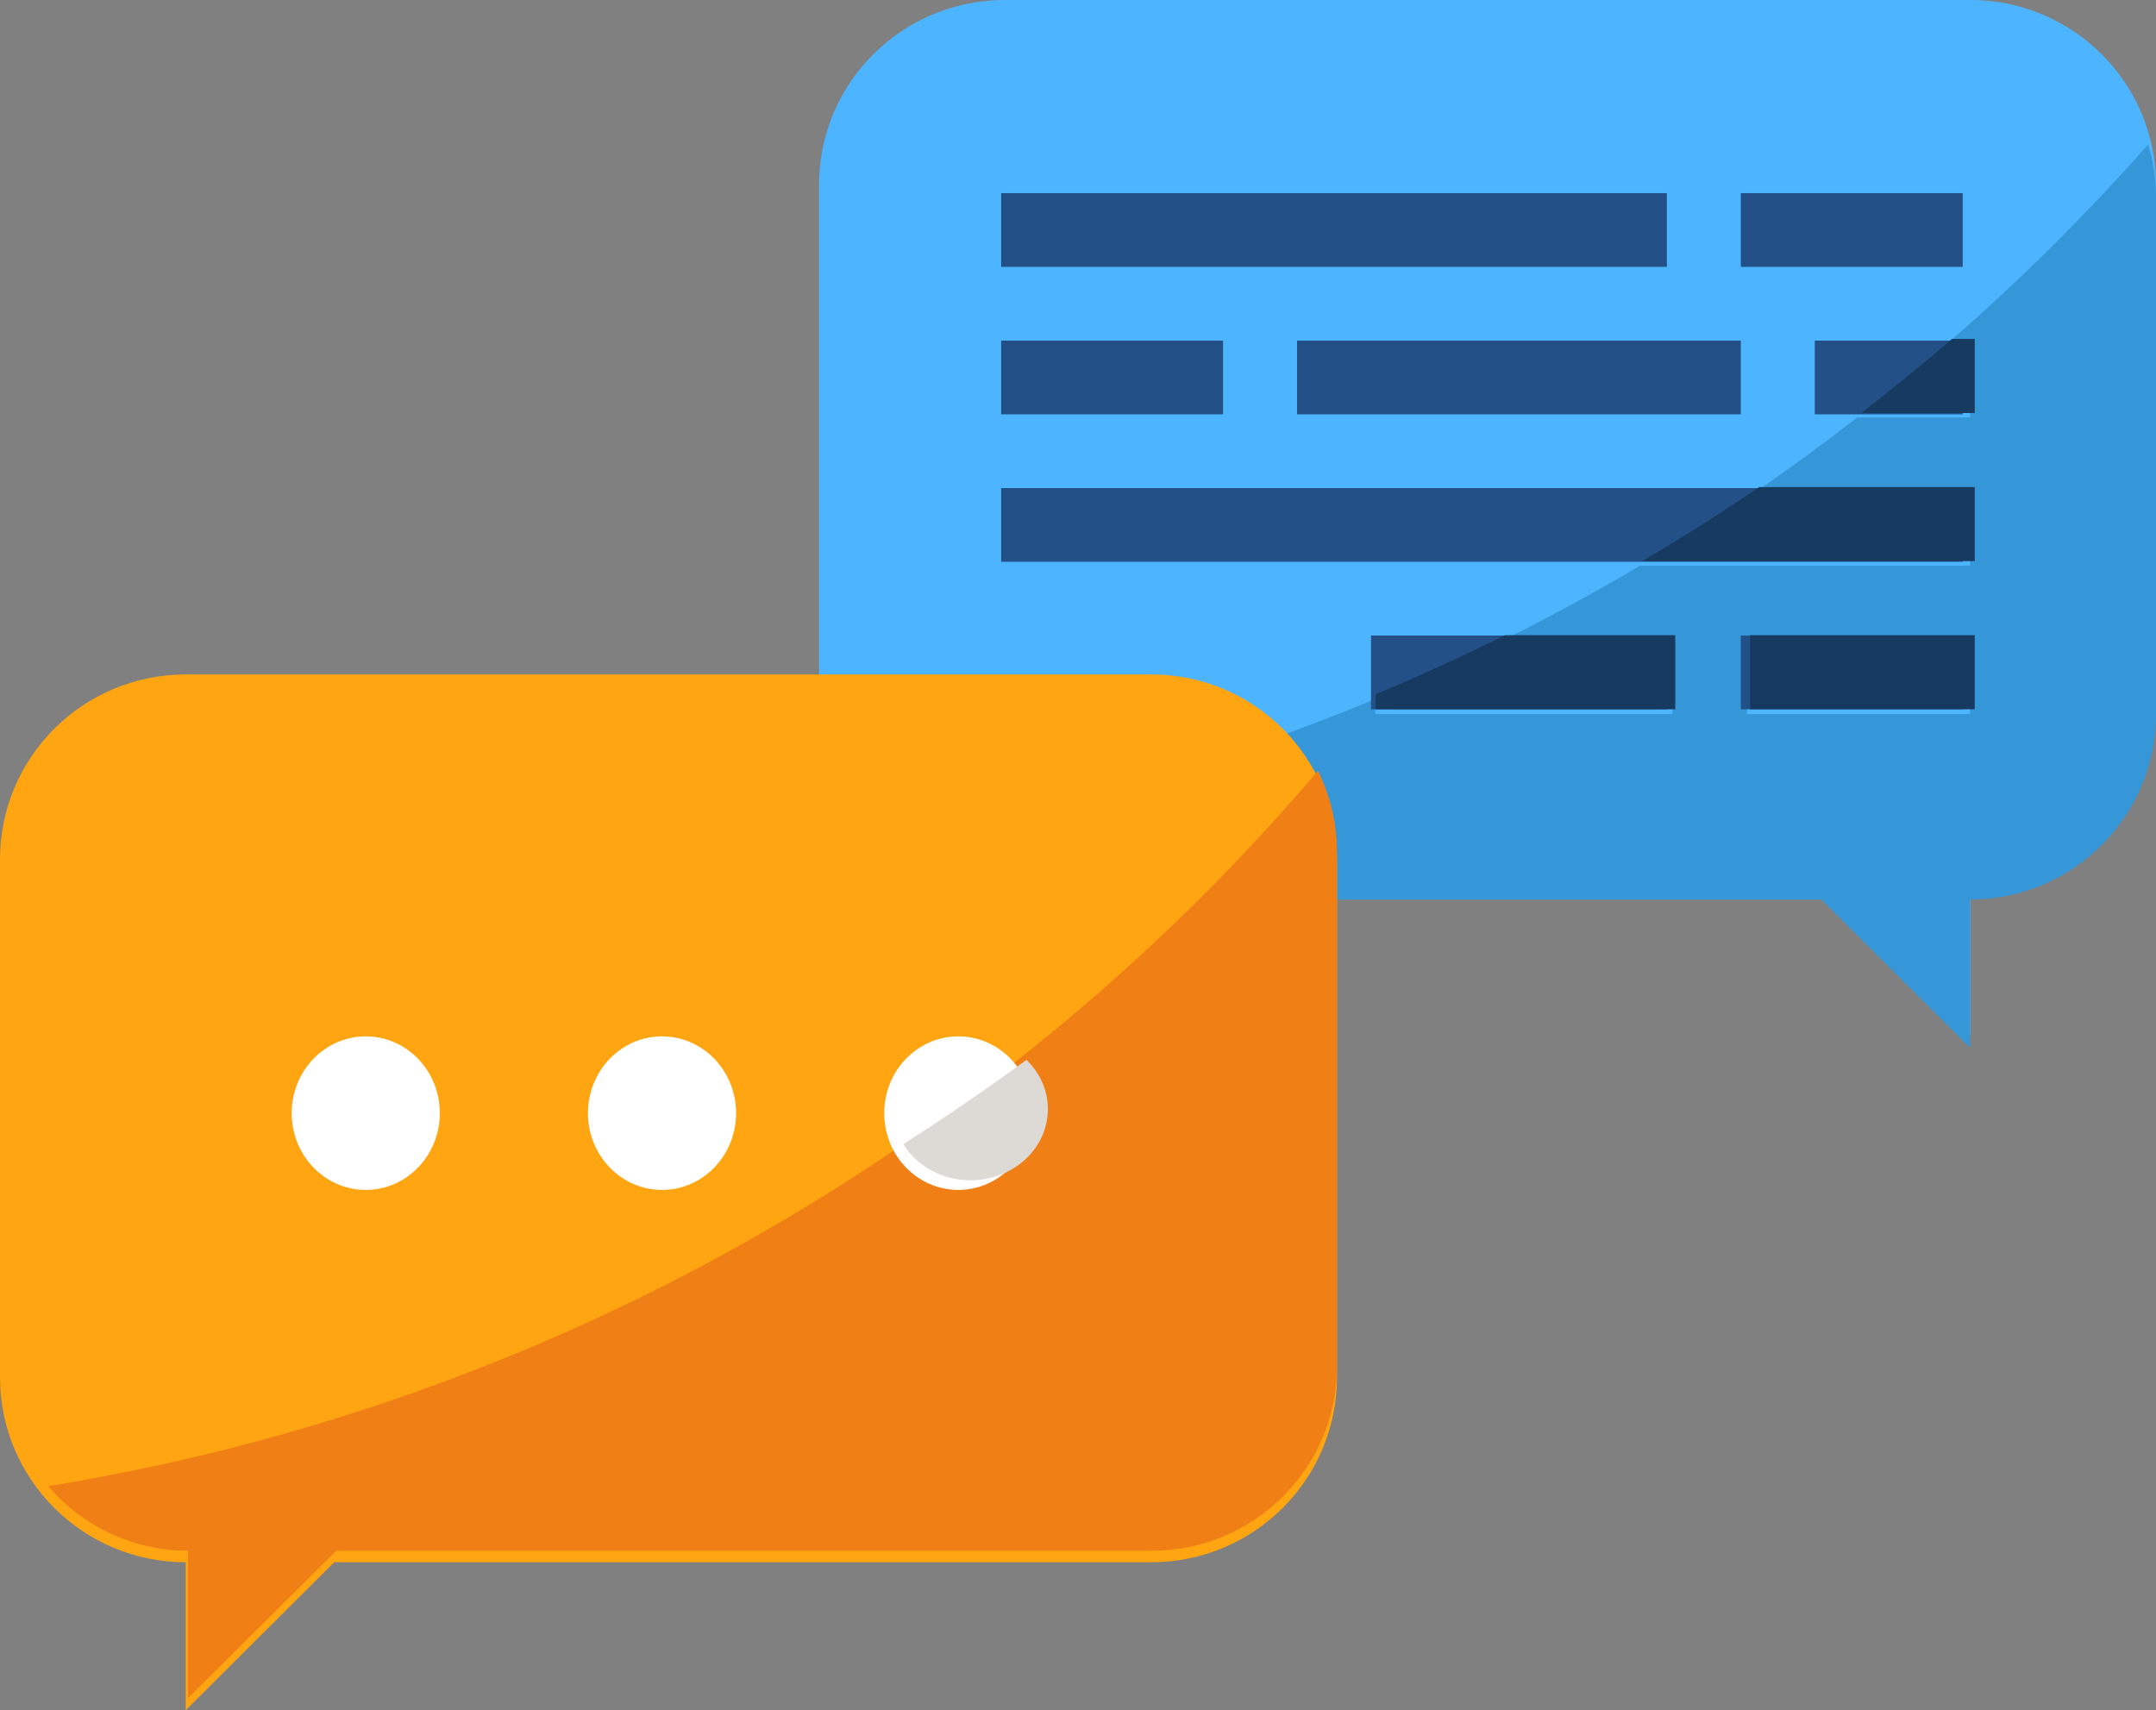<?xml version="1.0" encoding="UTF-8"?>
<svg width="179px" height="142px" viewBox="0 0 179 142" version="1.1" xmlns="http://www.w3.org/2000/svg" xmlns:xlink="http://www.w3.org/1999/xlink">
    <rect x="0" y="0" width="179" height="142" fill="#808080" stroke="none"/>
    <!-- Generator: Sketch 50.2 (55047) - http://www.bohemiancoding.com/sketch -->
    <title>discussion</title>
    <desc>Created with Sketch.</desc>
    <defs></defs>
    <g id="Page-1" stroke="none" stroke-width="1" fill="none" fill-rule="evenodd">
        <g id="1-Home" transform="translate(-871, -4110)" fill-rule="nonzero">
            <g id="Section-4" transform="translate(0, 3713)">
                <g id="discussion" transform="translate(871, 397)">
                    <path d="M163.583,0 L83.417,0 C74.904,0 68,6.877 68,15.357 L68,58.357 C68,66.837 74.904,73.714 83.417,73.714 L151.25,73.714 L163.583,86 L163.583,73.714 C172.096,73.714 179,66.837 179,58.357 L179,15.357 C179,6.877 172.096,0 163.583,0 Z" id="Shape" fill="#4DB5FF"></path>
                    <path d="M161.691,28.507 L163.565,28.507 L163.565,34.665 L154.192,34.665 C151.45,36.792 148.656,38.854 145.788,40.822 L163.564,40.822 L163.564,46.979 L136.143,46.979 C132.457,49.167 128.685,51.218 124.826,53.136 L138.866,53.136 L138.866,59.293 L114.168,59.293 L114.168,58.043 C100.659,63.683 86.492,67.605 72,69.717 C74.902,72.879 78.999,74.68 83.296,74.686 L151.215,74.686 L163.564,87 L163.564,74.686 C172.088,74.686 179,67.793 179,59.293 L179,16.193 C178.978,14.771 178.759,13.361 178.346,12 C173.166,17.865 167.603,23.378 161.691,28.507 Z M163.565,59.293 L145.041,59.293 L145.041,53.136 L163.565,53.136 L163.565,59.293 Z" id="Shape" fill="#3596D8"></path>
                    <g id="Group" transform="translate(83, 16)" fill="#235087">
                        <rect id="Rectangle-path" x="0.12" y="24.525" width="79.832" height="6.122"></rect>
                        <rect id="Rectangle-path" x="30.825" y="36.77" width="24.564" height="6.122"></rect>
                        <rect id="Rectangle-path" x="61.529" y="36.77" width="18.423" height="6.122"></rect>
                        <rect id="Rectangle-path" x="67.67" y="12.281" width="12.282" height="6.122"></rect>
                        <rect id="Rectangle-path" x="0.12" y="0.036" width="55.269" height="6.122"></rect>
                        <rect id="Rectangle-path" x="61.529" y="0.036" width="18.423" height="6.122"></rect>
                        <rect id="Rectangle-path" x="0.12" y="12.281" width="18.423" height="6.122"></rect>
                        <rect id="Rectangle-path" x="24.684" y="12.281" width="36.846" height="6.122"></rect>
                    </g>
                    <path d="M15.417,56 L95.583,56 C104.096,56 111,62.877 111,71.357 L111,114.357 C111,122.837 104.096,129.714 95.583,129.714 L27.75,129.714 L15.417,142 L15.417,129.714 C6.904,129.714 0,122.837 0,114.357 L0,71.357 C0,62.877 6.904,56 15.417,56 Z" id="Shape" fill="#FFA511"></path>
                    <path d="M4,123.396 C6.892,126.789 11.139,128.75 15.613,128.762 L15.613,141 L27.92,128.762 L95.615,128.762 C104.111,128.762 111,121.912 111,113.465 L111,70.633 C110.988,68.332 110.446,66.062 109.419,64 C82.507,95.641 45.127,116.699 4,123.396 Z" id="Shape" fill="#F08015"></path>
                    <g id="Group" transform="translate(24, 86)" fill="#FFFFFF">
                        <ellipse id="Oval" cx="55.562" cy="6.425" rx="6.149" ry="6.375"></ellipse>
                        <ellipse id="Oval" cx="6.366" cy="6.425" rx="6.149" ry="6.375"></ellipse>
                        <ellipse id="Oval" cx="30.964" cy="6.425" rx="6.149" ry="6.375"></ellipse>
                    </g>
                    <path d="M75,94.994 C76.74,97.838 80.654,98.84 83.739,97.236 C86.824,95.632 87.911,92.023 86.171,89.18 C85.907,88.75 85.589,88.356 85.219,88 C81.899,90.431 78.499,92.773 75,94.994 Z" id="Shape" fill="#DDD9D4"></path>
                    <g id="Group" transform="translate(114, 28)" fill="#173A60">
                        <path d="M49.951,18.593 L49.951,12.443 L32.054,12.443 C28.889,14.595 25.654,16.646 22.344,18.593 L49.951,18.593 Z" id="Shape"></path>
                        <path d="M0.219,30.892 L25.085,30.892 L25.085,24.743 L10.949,24.743 C7.433,26.483 3.865,28.125 0.219,29.644 L0.219,30.892 Z" id="Shape"></path>
                        <rect id="Rectangle-path" x="31.302" y="24.742" width="18.65" height="6.149"></rect>
                        <path d="M49.951,6.294 L49.951,0.144 L48.065,0.144 C45.606,2.26 43.088,4.31 40.515,6.294 L49.951,6.294 Z" id="Shape"></path>
                    </g>
                </g>
            </g>
        </g>
    </g>
</svg>